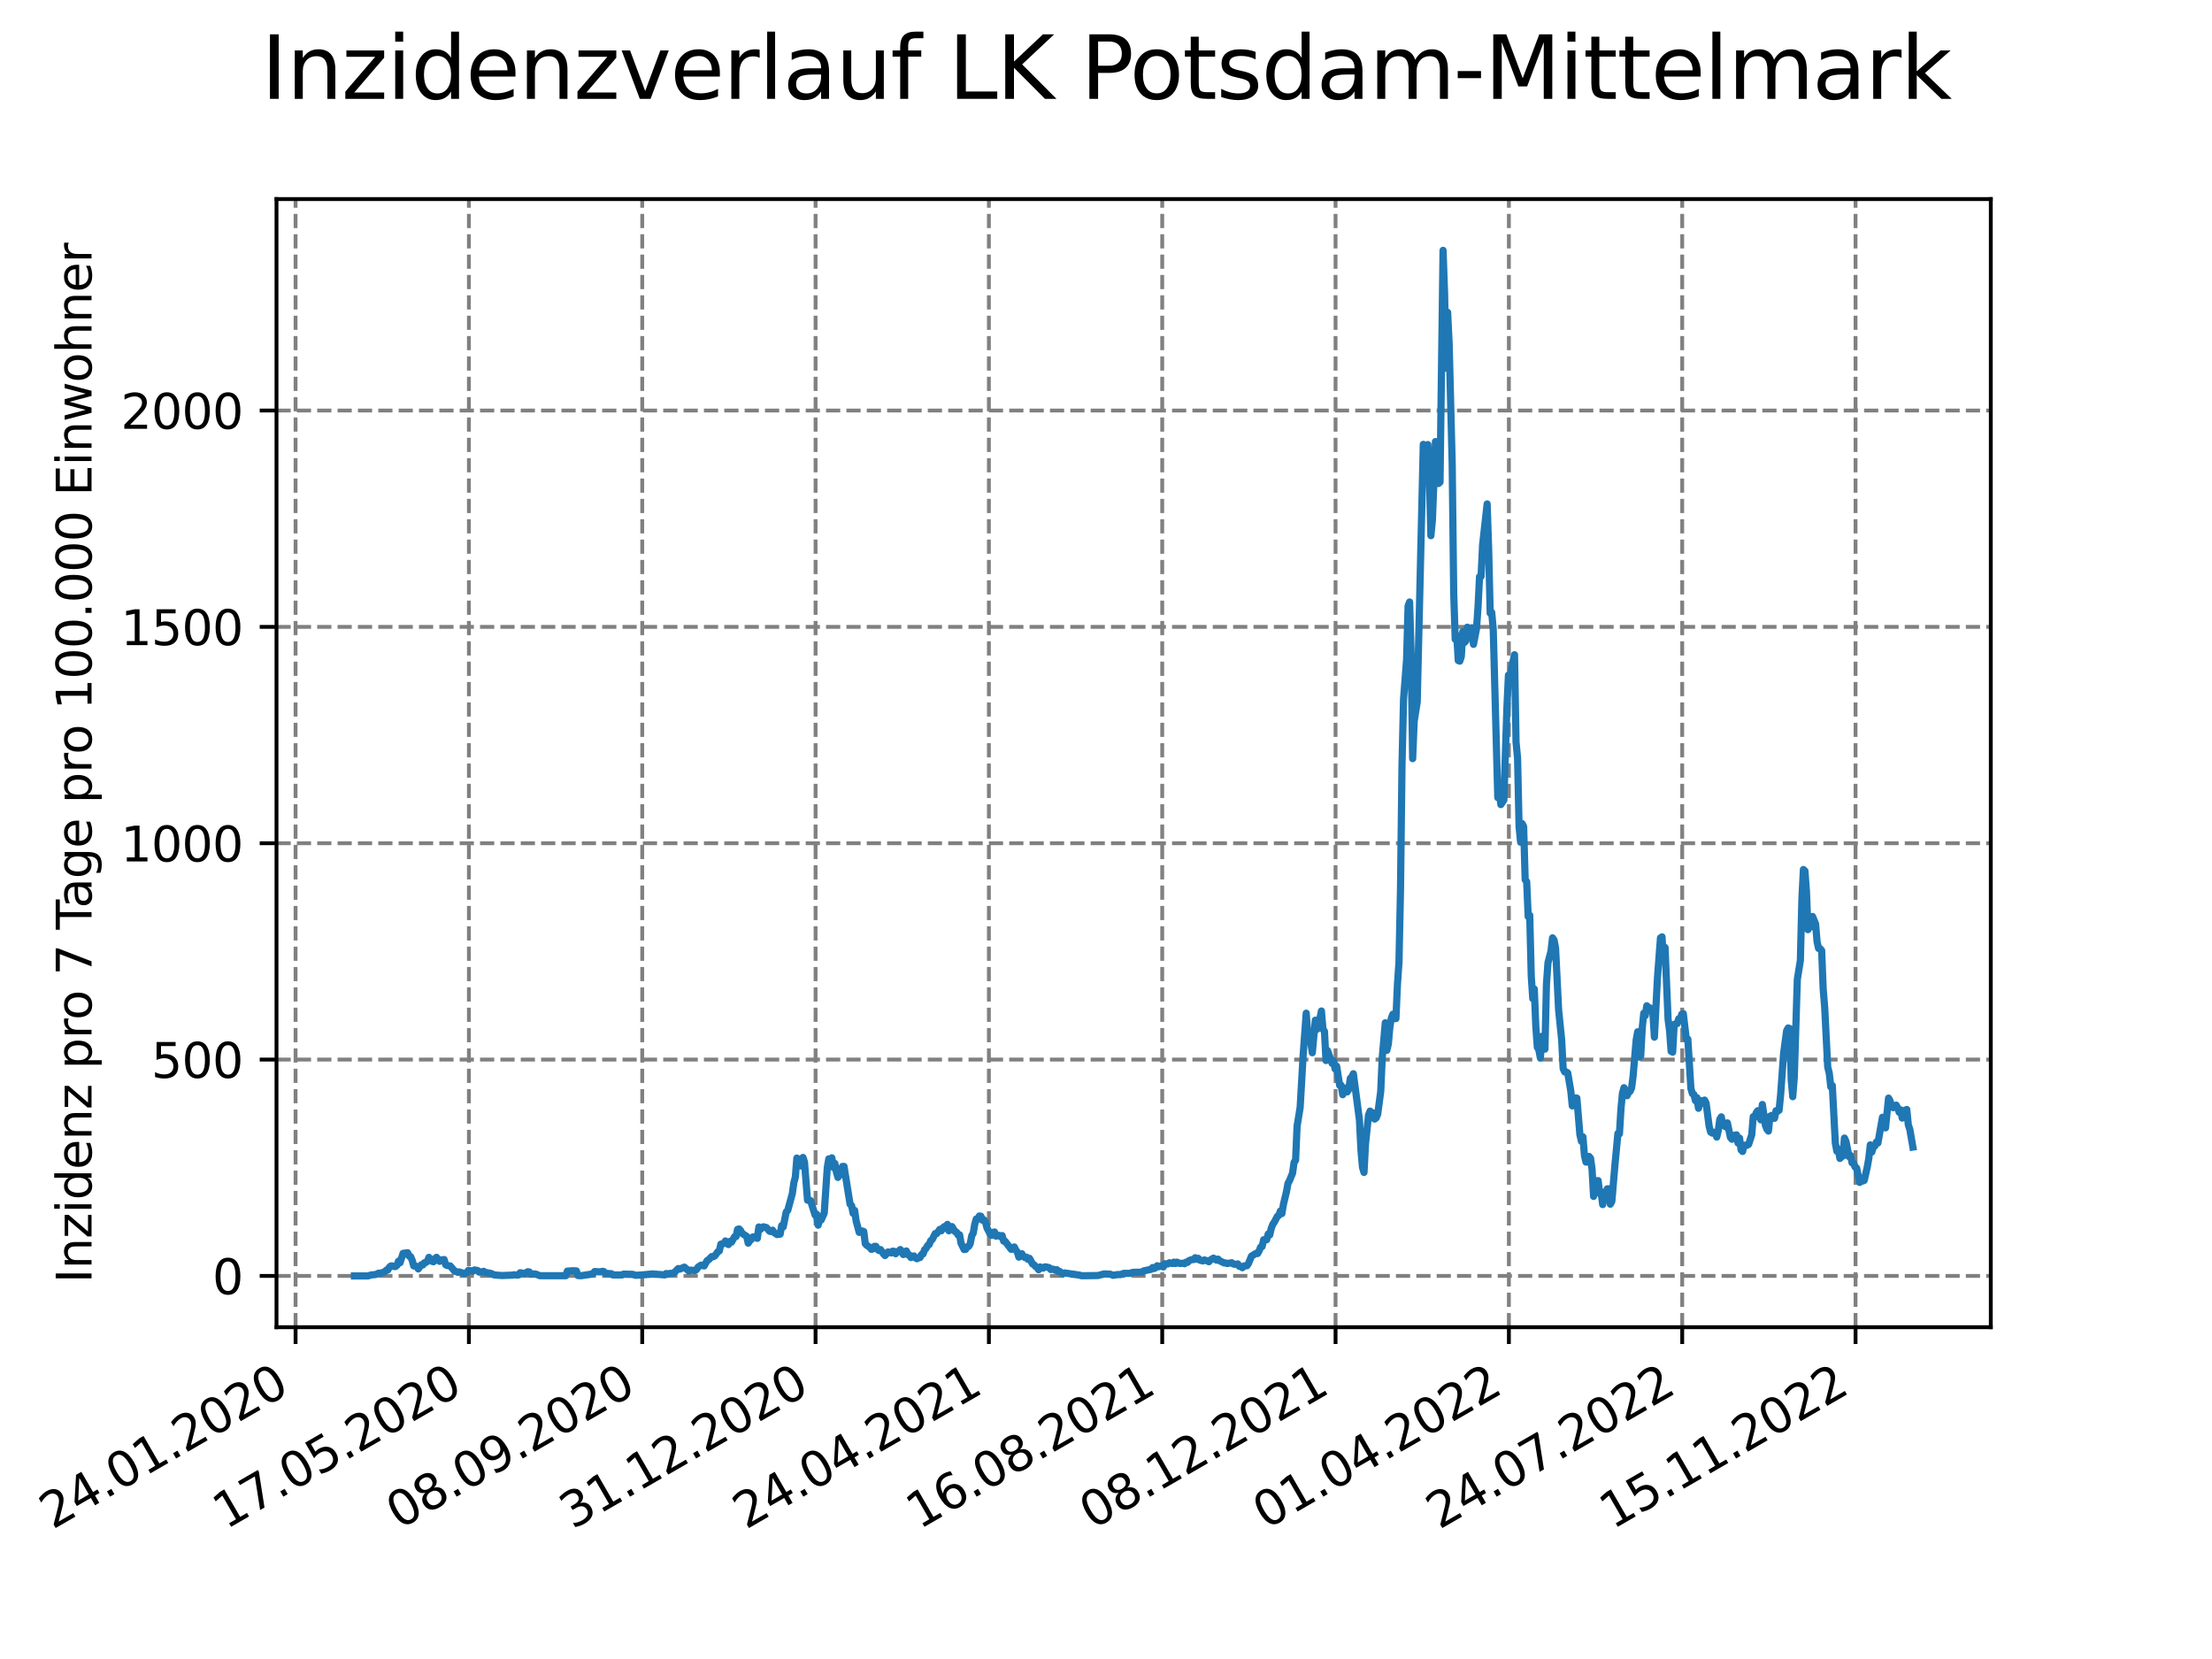 <?xml version="1.0" encoding="utf-8" standalone="no"?>
<!DOCTYPE svg PUBLIC "-//W3C//DTD SVG 1.1//EN"
  "http://www.w3.org/Graphics/SVG/1.1/DTD/svg11.dtd">
<svg xmlns:xlink="http://www.w3.org/1999/xlink" width="460.8pt" height="345.6pt" viewBox="0 0 460.8 345.6" xmlns="http://www.w3.org/2000/svg" version="1.1">
 <defs>
  <style type="text/css">*{stroke-linejoin: round; stroke-linecap: butt}</style>
 </defs>
 <g id="figure_1">
  <g id="patch_1">
   <path d="M 0 345.6 
L 460.8 345.6 
L 460.8 0 
L 0 0 
z
" style="fill: #ffffff"/>
  </g>
  <g id="axes_1">
   <g id="patch_2">
    <path d="M 57.6 276.48 
L 414.72 276.48 
L 414.72 41.472 
L 57.6 41.472 
z
" style="fill: #ffffff"/>
   </g>
   <g id="matplotlib.axis_1">
    <g id="xtick_1">
     <g id="line2d_1">
      <path d="M 61.572 276.48 
L 61.572 41.472 
" clip-path="url(#p5839f2990c)" style="fill: none; stroke-dasharray: 2.96,1.28; stroke-dashoffset: 0; stroke: #808080; stroke-width: 0.8"/>
     </g>
     <g id="line2d_2">
      <defs>
       <path id="m19a22a01ae" d="M 0 0 
L 0 3.5 
" style="stroke: #000000; stroke-width: 0.8"/>
      </defs>
      <g>
       <use xlink:href="#m19a22a01ae" x="61.572" y="276.48" style="stroke: #000000; stroke-width: 0.8"/>
      </g>
     </g>
     <g id="text_1">
      <!-- 24.01.2020 -->
      <g transform="translate(10.947 318.689) rotate(-30) scale(0.1 -0.1)">
       <defs>
        <path id="DejaVuSans-32" d="M 1228 531 
L 3431 531 
L 3431 0 
L 469 0 
L 469 531 
Q 828 903 1448 1529 
Q 2069 2156 2228 2338 
Q 2531 2678 2651 2914 
Q 2772 3150 2772 3378 
Q 2772 3750 2511 3984 
Q 2250 4219 1831 4219 
Q 1534 4219 1204 4116 
Q 875 4013 500 3803 
L 500 4441 
Q 881 4594 1212 4672 
Q 1544 4750 1819 4750 
Q 2544 4750 2975 4387 
Q 3406 4025 3406 3419 
Q 3406 3131 3298 2873 
Q 3191 2616 2906 2266 
Q 2828 2175 2409 1742 
Q 1991 1309 1228 531 
z
" transform="scale(0.016)"/>
        <path id="DejaVuSans-34" d="M 2419 4116 
L 825 1625 
L 2419 1625 
L 2419 4116 
z
M 2253 4666 
L 3047 4666 
L 3047 1625 
L 3713 1625 
L 3713 1100 
L 3047 1100 
L 3047 0 
L 2419 0 
L 2419 1100 
L 313 1100 
L 313 1709 
L 2253 4666 
z
" transform="scale(0.016)"/>
        <path id="DejaVuSans-2e" d="M 684 794 
L 1344 794 
L 1344 0 
L 684 0 
L 684 794 
z
" transform="scale(0.016)"/>
        <path id="DejaVuSans-30" d="M 2034 4250 
Q 1547 4250 1301 3770 
Q 1056 3291 1056 2328 
Q 1056 1369 1301 889 
Q 1547 409 2034 409 
Q 2525 409 2770 889 
Q 3016 1369 3016 2328 
Q 3016 3291 2770 3770 
Q 2525 4250 2034 4250 
z
M 2034 4750 
Q 2819 4750 3233 4129 
Q 3647 3509 3647 2328 
Q 3647 1150 3233 529 
Q 2819 -91 2034 -91 
Q 1250 -91 836 529 
Q 422 1150 422 2328 
Q 422 3509 836 4129 
Q 1250 4750 2034 4750 
z
" transform="scale(0.016)"/>
        <path id="DejaVuSans-31" d="M 794 531 
L 1825 531 
L 1825 4091 
L 703 3866 
L 703 4441 
L 1819 4666 
L 2450 4666 
L 2450 531 
L 3481 531 
L 3481 0 
L 794 0 
L 794 531 
z
" transform="scale(0.016)"/>
       </defs>
       <use xlink:href="#DejaVuSans-32"/>
       <use xlink:href="#DejaVuSans-34" x="63.623"/>
       <use xlink:href="#DejaVuSans-2e" x="127.246"/>
       <use xlink:href="#DejaVuSans-30" x="159.033"/>
       <use xlink:href="#DejaVuSans-31" x="222.656"/>
       <use xlink:href="#DejaVuSans-2e" x="286.279"/>
       <use xlink:href="#DejaVuSans-32" x="318.066"/>
       <use xlink:href="#DejaVuSans-30" x="381.689"/>
       <use xlink:href="#DejaVuSans-32" x="445.312"/>
       <use xlink:href="#DejaVuSans-30" x="508.936"/>
      </g>
     </g>
    </g>
    <g id="xtick_2">
     <g id="line2d_3">
      <path d="M 97.68 276.48 
L 97.68 41.472 
" clip-path="url(#p5839f2990c)" style="fill: none; stroke-dasharray: 2.96,1.28; stroke-dashoffset: 0; stroke: #808080; stroke-width: 0.8"/>
     </g>
     <g id="line2d_4">
      <g>
       <use xlink:href="#m19a22a01ae" x="97.68" y="276.48" style="stroke: #000000; stroke-width: 0.8"/>
      </g>
     </g>
     <g id="text_2">
      <!-- 17.05.2020 -->
      <g transform="translate(47.055 318.689) rotate(-30) scale(0.1 -0.1)">
       <defs>
        <path id="DejaVuSans-37" d="M 525 4666 
L 3525 4666 
L 3525 4397 
L 1831 0 
L 1172 0 
L 2766 4134 
L 525 4134 
L 525 4666 
z
" transform="scale(0.016)"/>
        <path id="DejaVuSans-35" d="M 691 4666 
L 3169 4666 
L 3169 4134 
L 1269 4134 
L 1269 2991 
Q 1406 3038 1543 3061 
Q 1681 3084 1819 3084 
Q 2600 3084 3056 2656 
Q 3513 2228 3513 1497 
Q 3513 744 3044 326 
Q 2575 -91 1722 -91 
Q 1428 -91 1123 -41 
Q 819 9 494 109 
L 494 744 
Q 775 591 1075 516 
Q 1375 441 1709 441 
Q 2250 441 2565 725 
Q 2881 1009 2881 1497 
Q 2881 1984 2565 2268 
Q 2250 2553 1709 2553 
Q 1456 2553 1204 2497 
Q 953 2441 691 2322 
L 691 4666 
z
" transform="scale(0.016)"/>
       </defs>
       <use xlink:href="#DejaVuSans-31"/>
       <use xlink:href="#DejaVuSans-37" x="63.623"/>
       <use xlink:href="#DejaVuSans-2e" x="127.246"/>
       <use xlink:href="#DejaVuSans-30" x="159.033"/>
       <use xlink:href="#DejaVuSans-35" x="222.656"/>
       <use xlink:href="#DejaVuSans-2e" x="286.279"/>
       <use xlink:href="#DejaVuSans-32" x="318.066"/>
       <use xlink:href="#DejaVuSans-30" x="381.689"/>
       <use xlink:href="#DejaVuSans-32" x="445.312"/>
       <use xlink:href="#DejaVuSans-30" x="508.936"/>
      </g>
     </g>
    </g>
    <g id="xtick_3">
     <g id="line2d_5">
      <path d="M 133.788 276.48 
L 133.788 41.472 
" clip-path="url(#p5839f2990c)" style="fill: none; stroke-dasharray: 2.96,1.28; stroke-dashoffset: 0; stroke: #808080; stroke-width: 0.8"/>
     </g>
     <g id="line2d_6">
      <g>
       <use xlink:href="#m19a22a01ae" x="133.788" y="276.48" style="stroke: #000000; stroke-width: 0.8"/>
      </g>
     </g>
     <g id="text_3">
      <!-- 08.09.2020 -->
      <g transform="translate(83.163 318.689) rotate(-30) scale(0.1 -0.1)">
       <defs>
        <path id="DejaVuSans-38" d="M 2034 2216 
Q 1584 2216 1326 1975 
Q 1069 1734 1069 1313 
Q 1069 891 1326 650 
Q 1584 409 2034 409 
Q 2484 409 2743 651 
Q 3003 894 3003 1313 
Q 3003 1734 2745 1975 
Q 2488 2216 2034 2216 
z
M 1403 2484 
Q 997 2584 770 2862 
Q 544 3141 544 3541 
Q 544 4100 942 4425 
Q 1341 4750 2034 4750 
Q 2731 4750 3128 4425 
Q 3525 4100 3525 3541 
Q 3525 3141 3298 2862 
Q 3072 2584 2669 2484 
Q 3125 2378 3379 2068 
Q 3634 1759 3634 1313 
Q 3634 634 3220 271 
Q 2806 -91 2034 -91 
Q 1263 -91 848 271 
Q 434 634 434 1313 
Q 434 1759 690 2068 
Q 947 2378 1403 2484 
z
M 1172 3481 
Q 1172 3119 1398 2916 
Q 1625 2713 2034 2713 
Q 2441 2713 2670 2916 
Q 2900 3119 2900 3481 
Q 2900 3844 2670 4047 
Q 2441 4250 2034 4250 
Q 1625 4250 1398 4047 
Q 1172 3844 1172 3481 
z
" transform="scale(0.016)"/>
        <path id="DejaVuSans-39" d="M 703 97 
L 703 672 
Q 941 559 1184 500 
Q 1428 441 1663 441 
Q 2288 441 2617 861 
Q 2947 1281 2994 2138 
Q 2813 1869 2534 1725 
Q 2256 1581 1919 1581 
Q 1219 1581 811 2004 
Q 403 2428 403 3163 
Q 403 3881 828 4315 
Q 1253 4750 1959 4750 
Q 2769 4750 3195 4129 
Q 3622 3509 3622 2328 
Q 3622 1225 3098 567 
Q 2575 -91 1691 -91 
Q 1453 -91 1209 -44 
Q 966 3 703 97 
z
M 1959 2075 
Q 2384 2075 2632 2365 
Q 2881 2656 2881 3163 
Q 2881 3666 2632 3958 
Q 2384 4250 1959 4250 
Q 1534 4250 1286 3958 
Q 1038 3666 1038 3163 
Q 1038 2656 1286 2365 
Q 1534 2075 1959 2075 
z
" transform="scale(0.016)"/>
       </defs>
       <use xlink:href="#DejaVuSans-30"/>
       <use xlink:href="#DejaVuSans-38" x="63.623"/>
       <use xlink:href="#DejaVuSans-2e" x="127.246"/>
       <use xlink:href="#DejaVuSans-30" x="159.033"/>
       <use xlink:href="#DejaVuSans-39" x="222.656"/>
       <use xlink:href="#DejaVuSans-2e" x="286.279"/>
       <use xlink:href="#DejaVuSans-32" x="318.066"/>
       <use xlink:href="#DejaVuSans-30" x="381.689"/>
       <use xlink:href="#DejaVuSans-32" x="445.312"/>
       <use xlink:href="#DejaVuSans-30" x="508.936"/>
      </g>
     </g>
    </g>
    <g id="xtick_4">
     <g id="line2d_7">
      <path d="M 169.896 276.48 
L 169.896 41.472 
" clip-path="url(#p5839f2990c)" style="fill: none; stroke-dasharray: 2.96,1.28; stroke-dashoffset: 0; stroke: #808080; stroke-width: 0.8"/>
     </g>
     <g id="line2d_8">
      <g>
       <use xlink:href="#m19a22a01ae" x="169.896" y="276.48" style="stroke: #000000; stroke-width: 0.8"/>
      </g>
     </g>
     <g id="text_4">
      <!-- 31.12.2020 -->
      <g transform="translate(119.271 318.689) rotate(-30) scale(0.1 -0.1)">
       <defs>
        <path id="DejaVuSans-33" d="M 2597 2516 
Q 3050 2419 3304 2112 
Q 3559 1806 3559 1356 
Q 3559 666 3084 287 
Q 2609 -91 1734 -91 
Q 1441 -91 1130 -33 
Q 819 25 488 141 
L 488 750 
Q 750 597 1062 519 
Q 1375 441 1716 441 
Q 2309 441 2620 675 
Q 2931 909 2931 1356 
Q 2931 1769 2642 2001 
Q 2353 2234 1838 2234 
L 1294 2234 
L 1294 2753 
L 1863 2753 
Q 2328 2753 2575 2939 
Q 2822 3125 2822 3475 
Q 2822 3834 2567 4026 
Q 2313 4219 1838 4219 
Q 1578 4219 1281 4162 
Q 984 4106 628 3988 
L 628 4550 
Q 988 4650 1302 4700 
Q 1616 4750 1894 4750 
Q 2613 4750 3031 4423 
Q 3450 4097 3450 3541 
Q 3450 3153 3228 2886 
Q 3006 2619 2597 2516 
z
" transform="scale(0.016)"/>
       </defs>
       <use xlink:href="#DejaVuSans-33"/>
       <use xlink:href="#DejaVuSans-31" x="63.623"/>
       <use xlink:href="#DejaVuSans-2e" x="127.246"/>
       <use xlink:href="#DejaVuSans-31" x="159.033"/>
       <use xlink:href="#DejaVuSans-32" x="222.656"/>
       <use xlink:href="#DejaVuSans-2e" x="286.279"/>
       <use xlink:href="#DejaVuSans-32" x="318.066"/>
       <use xlink:href="#DejaVuSans-30" x="381.689"/>
       <use xlink:href="#DejaVuSans-32" x="445.312"/>
       <use xlink:href="#DejaVuSans-30" x="508.936"/>
      </g>
     </g>
    </g>
    <g id="xtick_5">
     <g id="line2d_9">
      <path d="M 206.004 276.48 
L 206.004 41.472 
" clip-path="url(#p5839f2990c)" style="fill: none; stroke-dasharray: 2.96,1.28; stroke-dashoffset: 0; stroke: #808080; stroke-width: 0.8"/>
     </g>
     <g id="line2d_10">
      <g>
       <use xlink:href="#m19a22a01ae" x="206.004" y="276.48" style="stroke: #000000; stroke-width: 0.8"/>
      </g>
     </g>
     <g id="text_5">
      <!-- 24.04.2021 -->
      <g transform="translate(155.379 318.689) rotate(-30) scale(0.1 -0.1)">
       <use xlink:href="#DejaVuSans-32"/>
       <use xlink:href="#DejaVuSans-34" x="63.623"/>
       <use xlink:href="#DejaVuSans-2e" x="127.246"/>
       <use xlink:href="#DejaVuSans-30" x="159.033"/>
       <use xlink:href="#DejaVuSans-34" x="222.656"/>
       <use xlink:href="#DejaVuSans-2e" x="286.279"/>
       <use xlink:href="#DejaVuSans-32" x="318.066"/>
       <use xlink:href="#DejaVuSans-30" x="381.689"/>
       <use xlink:href="#DejaVuSans-32" x="445.312"/>
       <use xlink:href="#DejaVuSans-31" x="508.936"/>
      </g>
     </g>
    </g>
    <g id="xtick_6">
     <g id="line2d_11">
      <path d="M 242.112 276.48 
L 242.112 41.472 
" clip-path="url(#p5839f2990c)" style="fill: none; stroke-dasharray: 2.96,1.28; stroke-dashoffset: 0; stroke: #808080; stroke-width: 0.8"/>
     </g>
     <g id="line2d_12">
      <g>
       <use xlink:href="#m19a22a01ae" x="242.112" y="276.48" style="stroke: #000000; stroke-width: 0.8"/>
      </g>
     </g>
     <g id="text_6">
      <!-- 16.08.2021 -->
      <g transform="translate(191.487 318.689) rotate(-30) scale(0.1 -0.1)">
       <defs>
        <path id="DejaVuSans-36" d="M 2113 2584 
Q 1688 2584 1439 2293 
Q 1191 2003 1191 1497 
Q 1191 994 1439 701 
Q 1688 409 2113 409 
Q 2538 409 2786 701 
Q 3034 994 3034 1497 
Q 3034 2003 2786 2293 
Q 2538 2584 2113 2584 
z
M 3366 4563 
L 3366 3988 
Q 3128 4100 2886 4159 
Q 2644 4219 2406 4219 
Q 1781 4219 1451 3797 
Q 1122 3375 1075 2522 
Q 1259 2794 1537 2939 
Q 1816 3084 2150 3084 
Q 2853 3084 3261 2657 
Q 3669 2231 3669 1497 
Q 3669 778 3244 343 
Q 2819 -91 2113 -91 
Q 1303 -91 875 529 
Q 447 1150 447 2328 
Q 447 3434 972 4092 
Q 1497 4750 2381 4750 
Q 2619 4750 2861 4703 
Q 3103 4656 3366 4563 
z
" transform="scale(0.016)"/>
       </defs>
       <use xlink:href="#DejaVuSans-31"/>
       <use xlink:href="#DejaVuSans-36" x="63.623"/>
       <use xlink:href="#DejaVuSans-2e" x="127.246"/>
       <use xlink:href="#DejaVuSans-30" x="159.033"/>
       <use xlink:href="#DejaVuSans-38" x="222.656"/>
       <use xlink:href="#DejaVuSans-2e" x="286.279"/>
       <use xlink:href="#DejaVuSans-32" x="318.066"/>
       <use xlink:href="#DejaVuSans-30" x="381.689"/>
       <use xlink:href="#DejaVuSans-32" x="445.312"/>
       <use xlink:href="#DejaVuSans-31" x="508.936"/>
      </g>
     </g>
    </g>
    <g id="xtick_7">
     <g id="line2d_13">
      <path d="M 278.22 276.48 
L 278.22 41.472 
" clip-path="url(#p5839f2990c)" style="fill: none; stroke-dasharray: 2.96,1.28; stroke-dashoffset: 0; stroke: #808080; stroke-width: 0.8"/>
     </g>
     <g id="line2d_14">
      <g>
       <use xlink:href="#m19a22a01ae" x="278.22" y="276.48" style="stroke: #000000; stroke-width: 0.8"/>
      </g>
     </g>
     <g id="text_7">
      <!-- 08.12.2021 -->
      <g transform="translate(227.595 318.689) rotate(-30) scale(0.1 -0.1)">
       <use xlink:href="#DejaVuSans-30"/>
       <use xlink:href="#DejaVuSans-38" x="63.623"/>
       <use xlink:href="#DejaVuSans-2e" x="127.246"/>
       <use xlink:href="#DejaVuSans-31" x="159.033"/>
       <use xlink:href="#DejaVuSans-32" x="222.656"/>
       <use xlink:href="#DejaVuSans-2e" x="286.279"/>
       <use xlink:href="#DejaVuSans-32" x="318.066"/>
       <use xlink:href="#DejaVuSans-30" x="381.689"/>
       <use xlink:href="#DejaVuSans-32" x="445.312"/>
       <use xlink:href="#DejaVuSans-31" x="508.936"/>
      </g>
     </g>
    </g>
    <g id="xtick_8">
     <g id="line2d_15">
      <path d="M 314.328 276.48 
L 314.328 41.472 
" clip-path="url(#p5839f2990c)" style="fill: none; stroke-dasharray: 2.96,1.28; stroke-dashoffset: 0; stroke: #808080; stroke-width: 0.8"/>
     </g>
     <g id="line2d_16">
      <g>
       <use xlink:href="#m19a22a01ae" x="314.328" y="276.48" style="stroke: #000000; stroke-width: 0.8"/>
      </g>
     </g>
     <g id="text_8">
      <!-- 01.04.2022 -->
      <g transform="translate(263.703 318.689) rotate(-30) scale(0.1 -0.1)">
       <use xlink:href="#DejaVuSans-30"/>
       <use xlink:href="#DejaVuSans-31" x="63.623"/>
       <use xlink:href="#DejaVuSans-2e" x="127.246"/>
       <use xlink:href="#DejaVuSans-30" x="159.033"/>
       <use xlink:href="#DejaVuSans-34" x="222.656"/>
       <use xlink:href="#DejaVuSans-2e" x="286.279"/>
       <use xlink:href="#DejaVuSans-32" x="318.066"/>
       <use xlink:href="#DejaVuSans-30" x="381.689"/>
       <use xlink:href="#DejaVuSans-32" x="445.312"/>
       <use xlink:href="#DejaVuSans-32" x="508.936"/>
      </g>
     </g>
    </g>
    <g id="xtick_9">
     <g id="line2d_17">
      <path d="M 350.436 276.48 
L 350.436 41.472 
" clip-path="url(#p5839f2990c)" style="fill: none; stroke-dasharray: 2.96,1.28; stroke-dashoffset: 0; stroke: #808080; stroke-width: 0.8"/>
     </g>
     <g id="line2d_18">
      <g>
       <use xlink:href="#m19a22a01ae" x="350.436" y="276.48" style="stroke: #000000; stroke-width: 0.8"/>
      </g>
     </g>
     <g id="text_9">
      <!-- 24.07.2022 -->
      <g transform="translate(299.811 318.689) rotate(-30) scale(0.1 -0.1)">
       <use xlink:href="#DejaVuSans-32"/>
       <use xlink:href="#DejaVuSans-34" x="63.623"/>
       <use xlink:href="#DejaVuSans-2e" x="127.246"/>
       <use xlink:href="#DejaVuSans-30" x="159.033"/>
       <use xlink:href="#DejaVuSans-37" x="222.656"/>
       <use xlink:href="#DejaVuSans-2e" x="286.279"/>
       <use xlink:href="#DejaVuSans-32" x="318.066"/>
       <use xlink:href="#DejaVuSans-30" x="381.689"/>
       <use xlink:href="#DejaVuSans-32" x="445.312"/>
       <use xlink:href="#DejaVuSans-32" x="508.936"/>
      </g>
     </g>
    </g>
    <g id="xtick_10">
     <g id="line2d_19">
      <path d="M 386.544 276.48 
L 386.544 41.472 
" clip-path="url(#p5839f2990c)" style="fill: none; stroke-dasharray: 2.96,1.28; stroke-dashoffset: 0; stroke: #808080; stroke-width: 0.8"/>
     </g>
     <g id="line2d_20">
      <g>
       <use xlink:href="#m19a22a01ae" x="386.544" y="276.48" style="stroke: #000000; stroke-width: 0.8"/>
      </g>
     </g>
     <g id="text_10">
      <!-- 15.11.2022 -->
      <g transform="translate(335.918 318.689) rotate(-30) scale(0.1 -0.1)">
       <use xlink:href="#DejaVuSans-31"/>
       <use xlink:href="#DejaVuSans-35" x="63.623"/>
       <use xlink:href="#DejaVuSans-2e" x="127.246"/>
       <use xlink:href="#DejaVuSans-31" x="159.033"/>
       <use xlink:href="#DejaVuSans-31" x="222.656"/>
       <use xlink:href="#DejaVuSans-2e" x="286.279"/>
       <use xlink:href="#DejaVuSans-32" x="318.066"/>
       <use xlink:href="#DejaVuSans-30" x="381.689"/>
       <use xlink:href="#DejaVuSans-32" x="445.312"/>
       <use xlink:href="#DejaVuSans-32" x="508.936"/>
      </g>
     </g>
    </g>
   </g>
   <g id="matplotlib.axis_2">
    <g id="ytick_1">
     <g id="line2d_21">
      <path d="M 57.6 265.798 
L 414.72 265.798 
" clip-path="url(#p5839f2990c)" style="fill: none; stroke-dasharray: 2.96,1.28; stroke-dashoffset: 0; stroke: #808080; stroke-width: 0.8"/>
     </g>
     <g id="line2d_22">
      <defs>
       <path id="m69657ace62" d="M 0 0 
L -3.5 0 
" style="stroke: #000000; stroke-width: 0.8"/>
      </defs>
      <g>
       <use xlink:href="#m69657ace62" x="57.6" y="265.798" style="stroke: #000000; stroke-width: 0.8"/>
      </g>
     </g>
     <g id="text_11">
      <!-- 0 -->
      <g transform="translate(44.237 269.597) scale(0.1 -0.1)">
       <use xlink:href="#DejaVuSans-30"/>
      </g>
     </g>
    </g>
    <g id="ytick_2">
     <g id="line2d_23">
      <path d="M 57.6 220.729 
L 414.72 220.729 
" clip-path="url(#p5839f2990c)" style="fill: none; stroke-dasharray: 2.96,1.28; stroke-dashoffset: 0; stroke: #808080; stroke-width: 0.8"/>
     </g>
     <g id="line2d_24">
      <g>
       <use xlink:href="#m69657ace62" x="57.6" y="220.729" style="stroke: #000000; stroke-width: 0.8"/>
      </g>
     </g>
     <g id="text_12">
      <!-- 500 -->
      <g transform="translate(31.512 224.528) scale(0.1 -0.1)">
       <use xlink:href="#DejaVuSans-35"/>
       <use xlink:href="#DejaVuSans-30" x="63.623"/>
       <use xlink:href="#DejaVuSans-30" x="127.246"/>
      </g>
     </g>
    </g>
    <g id="ytick_3">
     <g id="line2d_25">
      <path d="M 57.6 175.66 
L 414.72 175.66 
" clip-path="url(#p5839f2990c)" style="fill: none; stroke-dasharray: 2.96,1.28; stroke-dashoffset: 0; stroke: #808080; stroke-width: 0.8"/>
     </g>
     <g id="line2d_26">
      <g>
       <use xlink:href="#m69657ace62" x="57.6" y="175.66" style="stroke: #000000; stroke-width: 0.8"/>
      </g>
     </g>
     <g id="text_13">
      <!-- 1000 -->
      <g transform="translate(25.15 179.459) scale(0.1 -0.1)">
       <use xlink:href="#DejaVuSans-31"/>
       <use xlink:href="#DejaVuSans-30" x="63.623"/>
       <use xlink:href="#DejaVuSans-30" x="127.246"/>
       <use xlink:href="#DejaVuSans-30" x="190.869"/>
      </g>
     </g>
    </g>
    <g id="ytick_4">
     <g id="line2d_27">
      <path d="M 57.6 130.59 
L 414.72 130.59 
" clip-path="url(#p5839f2990c)" style="fill: none; stroke-dasharray: 2.96,1.28; stroke-dashoffset: 0; stroke: #808080; stroke-width: 0.8"/>
     </g>
     <g id="line2d_28">
      <g>
       <use xlink:href="#m69657ace62" x="57.6" y="130.59" style="stroke: #000000; stroke-width: 0.8"/>
      </g>
     </g>
     <g id="text_14">
      <!-- 1500 -->
      <g transform="translate(25.15 134.39) scale(0.1 -0.1)">
       <use xlink:href="#DejaVuSans-31"/>
       <use xlink:href="#DejaVuSans-35" x="63.623"/>
       <use xlink:href="#DejaVuSans-30" x="127.246"/>
       <use xlink:href="#DejaVuSans-30" x="190.869"/>
      </g>
     </g>
    </g>
    <g id="ytick_5">
     <g id="line2d_29">
      <path d="M 57.6 85.521 
L 414.72 85.521 
" clip-path="url(#p5839f2990c)" style="fill: none; stroke-dasharray: 2.96,1.28; stroke-dashoffset: 0; stroke: #808080; stroke-width: 0.8"/>
     </g>
     <g id="line2d_30">
      <g>
       <use xlink:href="#m69657ace62" x="57.6" y="85.521" style="stroke: #000000; stroke-width: 0.8"/>
      </g>
     </g>
     <g id="text_15">
      <!-- 2000 -->
      <g transform="translate(25.15 89.321) scale(0.1 -0.1)">
       <use xlink:href="#DejaVuSans-32"/>
       <use xlink:href="#DejaVuSans-30" x="63.623"/>
       <use xlink:href="#DejaVuSans-30" x="127.246"/>
       <use xlink:href="#DejaVuSans-30" x="190.869"/>
      </g>
     </g>
    </g>
    <g id="text_16">
     <!-- Inzidenz pro 7 Tage pro 100.000 Einwohner -->
     <g transform="translate(19.07 267.301) rotate(-90) scale(0.1 -0.1)">
      <defs>
       <path id="DejaVuSans-49" d="M 628 4666 
L 1259 4666 
L 1259 0 
L 628 0 
L 628 4666 
z
" transform="scale(0.016)"/>
       <path id="DejaVuSans-6e" d="M 3513 2113 
L 3513 0 
L 2938 0 
L 2938 2094 
Q 2938 2591 2744 2837 
Q 2550 3084 2163 3084 
Q 1697 3084 1428 2787 
Q 1159 2491 1159 1978 
L 1159 0 
L 581 0 
L 581 3500 
L 1159 3500 
L 1159 2956 
Q 1366 3272 1645 3428 
Q 1925 3584 2291 3584 
Q 2894 3584 3203 3211 
Q 3513 2838 3513 2113 
z
" transform="scale(0.016)"/>
       <path id="DejaVuSans-7a" d="M 353 3500 
L 3084 3500 
L 3084 2975 
L 922 459 
L 3084 459 
L 3084 0 
L 275 0 
L 275 525 
L 2438 3041 
L 353 3041 
L 353 3500 
z
" transform="scale(0.016)"/>
       <path id="DejaVuSans-69" d="M 603 3500 
L 1178 3500 
L 1178 0 
L 603 0 
L 603 3500 
z
M 603 4863 
L 1178 4863 
L 1178 4134 
L 603 4134 
L 603 4863 
z
" transform="scale(0.016)"/>
       <path id="DejaVuSans-64" d="M 2906 2969 
L 2906 4863 
L 3481 4863 
L 3481 0 
L 2906 0 
L 2906 525 
Q 2725 213 2448 61 
Q 2172 -91 1784 -91 
Q 1150 -91 751 415 
Q 353 922 353 1747 
Q 353 2572 751 3078 
Q 1150 3584 1784 3584 
Q 2172 3584 2448 3432 
Q 2725 3281 2906 2969 
z
M 947 1747 
Q 947 1113 1208 752 
Q 1469 391 1925 391 
Q 2381 391 2643 752 
Q 2906 1113 2906 1747 
Q 2906 2381 2643 2742 
Q 2381 3103 1925 3103 
Q 1469 3103 1208 2742 
Q 947 2381 947 1747 
z
" transform="scale(0.016)"/>
       <path id="DejaVuSans-65" d="M 3597 1894 
L 3597 1613 
L 953 1613 
Q 991 1019 1311 708 
Q 1631 397 2203 397 
Q 2534 397 2845 478 
Q 3156 559 3463 722 
L 3463 178 
Q 3153 47 2828 -22 
Q 2503 -91 2169 -91 
Q 1331 -91 842 396 
Q 353 884 353 1716 
Q 353 2575 817 3079 
Q 1281 3584 2069 3584 
Q 2775 3584 3186 3129 
Q 3597 2675 3597 1894 
z
M 3022 2063 
Q 3016 2534 2758 2815 
Q 2500 3097 2075 3097 
Q 1594 3097 1305 2825 
Q 1016 2553 972 2059 
L 3022 2063 
z
" transform="scale(0.016)"/>
       <path id="DejaVuSans-20" transform="scale(0.016)"/>
       <path id="DejaVuSans-70" d="M 1159 525 
L 1159 -1331 
L 581 -1331 
L 581 3500 
L 1159 3500 
L 1159 2969 
Q 1341 3281 1617 3432 
Q 1894 3584 2278 3584 
Q 2916 3584 3314 3078 
Q 3713 2572 3713 1747 
Q 3713 922 3314 415 
Q 2916 -91 2278 -91 
Q 1894 -91 1617 61 
Q 1341 213 1159 525 
z
M 3116 1747 
Q 3116 2381 2855 2742 
Q 2594 3103 2138 3103 
Q 1681 3103 1420 2742 
Q 1159 2381 1159 1747 
Q 1159 1113 1420 752 
Q 1681 391 2138 391 
Q 2594 391 2855 752 
Q 3116 1113 3116 1747 
z
" transform="scale(0.016)"/>
       <path id="DejaVuSans-72" d="M 2631 2963 
Q 2534 3019 2420 3045 
Q 2306 3072 2169 3072 
Q 1681 3072 1420 2755 
Q 1159 2438 1159 1844 
L 1159 0 
L 581 0 
L 581 3500 
L 1159 3500 
L 1159 2956 
Q 1341 3275 1631 3429 
Q 1922 3584 2338 3584 
Q 2397 3584 2469 3576 
Q 2541 3569 2628 3553 
L 2631 2963 
z
" transform="scale(0.016)"/>
       <path id="DejaVuSans-6f" d="M 1959 3097 
Q 1497 3097 1228 2736 
Q 959 2375 959 1747 
Q 959 1119 1226 758 
Q 1494 397 1959 397 
Q 2419 397 2687 759 
Q 2956 1122 2956 1747 
Q 2956 2369 2687 2733 
Q 2419 3097 1959 3097 
z
M 1959 3584 
Q 2709 3584 3137 3096 
Q 3566 2609 3566 1747 
Q 3566 888 3137 398 
Q 2709 -91 1959 -91 
Q 1206 -91 779 398 
Q 353 888 353 1747 
Q 353 2609 779 3096 
Q 1206 3584 1959 3584 
z
" transform="scale(0.016)"/>
       <path id="DejaVuSans-54" d="M -19 4666 
L 3928 4666 
L 3928 4134 
L 2272 4134 
L 2272 0 
L 1638 0 
L 1638 4134 
L -19 4134 
L -19 4666 
z
" transform="scale(0.016)"/>
       <path id="DejaVuSans-61" d="M 2194 1759 
Q 1497 1759 1228 1600 
Q 959 1441 959 1056 
Q 959 750 1161 570 
Q 1363 391 1709 391 
Q 2188 391 2477 730 
Q 2766 1069 2766 1631 
L 2766 1759 
L 2194 1759 
z
M 3341 1997 
L 3341 0 
L 2766 0 
L 2766 531 
Q 2569 213 2275 61 
Q 1981 -91 1556 -91 
Q 1019 -91 701 211 
Q 384 513 384 1019 
Q 384 1609 779 1909 
Q 1175 2209 1959 2209 
L 2766 2209 
L 2766 2266 
Q 2766 2663 2505 2880 
Q 2244 3097 1772 3097 
Q 1472 3097 1187 3025 
Q 903 2953 641 2809 
L 641 3341 
Q 956 3463 1253 3523 
Q 1550 3584 1831 3584 
Q 2591 3584 2966 3190 
Q 3341 2797 3341 1997 
z
" transform="scale(0.016)"/>
       <path id="DejaVuSans-67" d="M 2906 1791 
Q 2906 2416 2648 2759 
Q 2391 3103 1925 3103 
Q 1463 3103 1205 2759 
Q 947 2416 947 1791 
Q 947 1169 1205 825 
Q 1463 481 1925 481 
Q 2391 481 2648 825 
Q 2906 1169 2906 1791 
z
M 3481 434 
Q 3481 -459 3084 -895 
Q 2688 -1331 1869 -1331 
Q 1566 -1331 1297 -1286 
Q 1028 -1241 775 -1147 
L 775 -588 
Q 1028 -725 1275 -790 
Q 1522 -856 1778 -856 
Q 2344 -856 2625 -561 
Q 2906 -266 2906 331 
L 2906 616 
Q 2728 306 2450 153 
Q 2172 0 1784 0 
Q 1141 0 747 490 
Q 353 981 353 1791 
Q 353 2603 747 3093 
Q 1141 3584 1784 3584 
Q 2172 3584 2450 3431 
Q 2728 3278 2906 2969 
L 2906 3500 
L 3481 3500 
L 3481 434 
z
" transform="scale(0.016)"/>
       <path id="DejaVuSans-45" d="M 628 4666 
L 3578 4666 
L 3578 4134 
L 1259 4134 
L 1259 2753 
L 3481 2753 
L 3481 2222 
L 1259 2222 
L 1259 531 
L 3634 531 
L 3634 0 
L 628 0 
L 628 4666 
z
" transform="scale(0.016)"/>
       <path id="DejaVuSans-77" d="M 269 3500 
L 844 3500 
L 1563 769 
L 2278 3500 
L 2956 3500 
L 3675 769 
L 4391 3500 
L 4966 3500 
L 4050 0 
L 3372 0 
L 2619 2869 
L 1863 0 
L 1184 0 
L 269 3500 
z
" transform="scale(0.016)"/>
       <path id="DejaVuSans-68" d="M 3513 2113 
L 3513 0 
L 2938 0 
L 2938 2094 
Q 2938 2591 2744 2837 
Q 2550 3084 2163 3084 
Q 1697 3084 1428 2787 
Q 1159 2491 1159 1978 
L 1159 0 
L 581 0 
L 581 4863 
L 1159 4863 
L 1159 2956 
Q 1366 3272 1645 3428 
Q 1925 3584 2291 3584 
Q 2894 3584 3203 3211 
Q 3513 2838 3513 2113 
z
" transform="scale(0.016)"/>
      </defs>
      <use xlink:href="#DejaVuSans-49"/>
      <use xlink:href="#DejaVuSans-6e" x="29.492"/>
      <use xlink:href="#DejaVuSans-7a" x="92.871"/>
      <use xlink:href="#DejaVuSans-69" x="145.361"/>
      <use xlink:href="#DejaVuSans-64" x="173.145"/>
      <use xlink:href="#DejaVuSans-65" x="236.621"/>
      <use xlink:href="#DejaVuSans-6e" x="298.145"/>
      <use xlink:href="#DejaVuSans-7a" x="361.523"/>
      <use xlink:href="#DejaVuSans-20" x="414.014"/>
      <use xlink:href="#DejaVuSans-70" x="445.801"/>
      <use xlink:href="#DejaVuSans-72" x="509.277"/>
      <use xlink:href="#DejaVuSans-6f" x="548.141"/>
      <use xlink:href="#DejaVuSans-20" x="609.322"/>
      <use xlink:href="#DejaVuSans-37" x="641.109"/>
      <use xlink:href="#DejaVuSans-20" x="704.732"/>
      <use xlink:href="#DejaVuSans-54" x="736.52"/>
      <use xlink:href="#DejaVuSans-61" x="781.104"/>
      <use xlink:href="#DejaVuSans-67" x="842.383"/>
      <use xlink:href="#DejaVuSans-65" x="905.859"/>
      <use xlink:href="#DejaVuSans-20" x="967.383"/>
      <use xlink:href="#DejaVuSans-70" x="999.17"/>
      <use xlink:href="#DejaVuSans-72" x="1062.646"/>
      <use xlink:href="#DejaVuSans-6f" x="1101.51"/>
      <use xlink:href="#DejaVuSans-20" x="1162.691"/>
      <use xlink:href="#DejaVuSans-31" x="1194.479"/>
      <use xlink:href="#DejaVuSans-30" x="1258.102"/>
      <use xlink:href="#DejaVuSans-30" x="1321.725"/>
      <use xlink:href="#DejaVuSans-2e" x="1385.348"/>
      <use xlink:href="#DejaVuSans-30" x="1417.135"/>
      <use xlink:href="#DejaVuSans-30" x="1480.758"/>
      <use xlink:href="#DejaVuSans-30" x="1544.381"/>
      <use xlink:href="#DejaVuSans-20" x="1608.004"/>
      <use xlink:href="#DejaVuSans-45" x="1639.791"/>
      <use xlink:href="#DejaVuSans-69" x="1702.975"/>
      <use xlink:href="#DejaVuSans-6e" x="1730.758"/>
      <use xlink:href="#DejaVuSans-77" x="1794.137"/>
      <use xlink:href="#DejaVuSans-6f" x="1875.924"/>
      <use xlink:href="#DejaVuSans-68" x="1937.105"/>
      <use xlink:href="#DejaVuSans-6e" x="2000.484"/>
      <use xlink:href="#DejaVuSans-65" x="2063.863"/>
      <use xlink:href="#DejaVuSans-72" x="2125.387"/>
     </g>
    </g>
   </g>
   <g id="line2d_31">
    <path d="M 73.833 265.798 
L 76.683 265.798 
L 77.317 265.59 
L 78.267 265.506 
L 78.901 265.215 
L 79.217 265.257 
L 80.167 264.924 
L 80.484 264.591 
L 80.801 264.549 
L 81.118 263.966 
L 81.434 263.717 
L 81.751 263.717 
L 82.068 263.842 
L 82.385 263.842 
L 82.701 263.592 
L 83.018 262.718 
L 83.335 263.051 
L 83.968 261.095 
L 84.918 260.97 
L 85.235 261.677 
L 85.552 261.802 
L 85.869 262.551 
L 86.185 263.717 
L 86.819 263.8 
L 87.136 264.341 
L 87.769 263.467 
L 88.086 263.509 
L 88.403 263.051 
L 88.719 263.009 
L 89.036 262.718 
L 89.353 261.927 
L 89.986 262.759 
L 90.303 262.843 
L 90.62 262.177 
L 90.936 261.927 
L 91.57 262.759 
L 91.887 262.468 
L 92.52 262.385 
L 92.837 263.467 
L 93.154 263.633 
L 93.787 263.717 
L 94.737 264.841 
L 95.054 264.882 
L 95.371 265.049 
L 95.688 264.965 
L 96.638 265.298 
L 97.271 265.09 
L 97.588 264.632 
L 98.538 264.799 
L 98.855 264.549 
L 99.488 264.674 
L 99.805 265.007 
L 100.439 264.924 
L 100.755 264.841 
L 101.072 265.049 
L 102.339 265.298 
L 102.972 265.59 
L 104.556 265.715 
L 106.773 265.631 
L 107.09 265.548 
L 107.723 265.631 
L 108.04 265.59 
L 108.357 265.132 
L 109.307 265.298 
L 109.941 264.924 
L 110.257 264.965 
L 110.574 265.423 
L 111.524 265.382 
L 112.475 265.756 
L 117.859 265.756 
L 118.176 264.799 
L 119.443 264.716 
L 120.076 264.757 
L 120.393 265.715 
L 121.026 265.756 
L 122.927 265.465 
L 123.56 265.298 
L 123.877 264.882 
L 125.144 264.965 
L 125.461 264.841 
L 125.777 264.882 
L 126.094 265.257 
L 127.361 265.34 
L 127.678 265.59 
L 128.311 265.59 
L 129.578 265.59 
L 129.895 265.423 
L 131.795 265.465 
L 132.429 265.673 
L 133.696 265.59 
L 135.913 265.382 
L 137.497 265.506 
L 138.447 265.59 
L 138.764 265.298 
L 139.08 265.423 
L 139.397 265.298 
L 140.347 265.215 
L 141.298 264.258 
L 141.614 264.383 
L 142.248 264.091 
L 142.564 263.966 
L 143.515 264.799 
L 143.831 264.591 
L 144.782 264.674 
L 145.098 264.466 
L 145.415 263.966 
L 146.049 263.55 
L 146.682 263.717 
L 147.316 262.593 
L 147.632 262.426 
L 148.266 261.761 
L 148.582 261.802 
L 148.899 261.636 
L 149.533 260.762 
L 149.849 260.595 
L 150.166 259.18 
L 150.8 259.055 
L 151.116 258.514 
L 151.433 259.055 
L 151.75 259.263 
L 152.067 258.597 
L 152.383 258.764 
L 153.017 257.64 
L 153.333 257.598 
L 153.65 256.1 
L 153.967 256.017 
L 154.284 256.35 
L 154.6 256.932 
L 155.551 257.557 
L 155.867 258.972 
L 156.184 258.472 
L 156.501 258.223 
L 156.818 257.682 
L 157.134 257.64 
L 157.768 257.973 
L 158.085 255.601 
L 158.401 256.1 
L 159.035 255.559 
L 159.668 255.725 
L 160.302 256.475 
L 160.618 256.558 
L 160.935 256.266 
L 161.252 256.766 
L 161.885 257.182 
L 162.519 257.099 
L 162.836 255.309 
L 163.152 255.601 
L 163.786 252.479 
L 164.103 252.146 
L 165.053 248.65 
L 165.369 246.402 
L 165.686 245.195 
L 166.003 241.241 
L 166.32 241.491 
L 166.636 242.823 
L 166.953 242.906 
L 167.27 241.116 
L 167.587 242.074 
L 168.22 250.023 
L 168.854 250.106 
L 169.804 253.145 
L 170.121 252.937 
L 170.437 255.226 
L 170.754 254.144 
L 171.071 254.144 
L 171.704 252.687 
L 172.338 243.239 
L 172.654 241.408 
L 172.971 241.532 
L 173.288 241.199 
L 173.605 243.197 
L 173.921 242.365 
L 174.238 244.155 
L 174.555 245.278 
L 174.872 244.238 
L 175.188 244.737 
L 175.505 242.989 
L 175.822 242.989 
L 177.089 250.856 
L 177.405 251.147 
L 177.722 252.77 
L 178.039 252.146 
L 178.356 254.394 
L 178.989 256.724 
L 179.306 256.641 
L 179.623 256.433 
L 179.939 256.558 
L 180.256 259.097 
L 180.573 259.43 
L 181.206 259.846 
L 181.523 260.262 
L 181.84 260.179 
L 182.156 259.638 
L 182.473 259.638 
L 182.79 260.262 
L 183.107 260.512 
L 183.423 260.304 
L 184.057 261.219 
L 184.374 261.552 
L 185.007 260.803 
L 185.641 261.011 
L 185.957 260.637 
L 186.274 260.678 
L 186.591 261.178 
L 186.908 260.72 
L 187.224 260.762 
L 187.541 260.304 
L 187.858 260.637 
L 188.174 261.344 
L 188.808 260.595 
L 189.125 261.386 
L 189.441 261.428 
L 189.758 261.969 
L 190.075 261.719 
L 190.392 261.636 
L 190.708 262.052 
L 191.025 262.218 
L 191.342 262.01 
L 191.659 261.969 
L 191.975 261.344 
L 192.292 261.219 
L 192.609 260.345 
L 192.926 260.054 
L 193.242 259.471 
L 193.559 259.263 
L 193.876 258.472 
L 194.192 258.223 
L 194.826 256.974 
L 195.143 256.974 
L 195.776 256.1 
L 196.093 256.391 
L 196.41 255.809 
L 196.726 255.517 
L 197.043 255.892 
L 197.36 255.059 
L 197.677 256.391 
L 197.993 255.725 
L 198.31 255.517 
L 198.944 256.558 
L 199.26 256.683 
L 199.577 257.265 
L 199.894 257.224 
L 200.21 259.013 
L 200.844 260.304 
L 201.161 260.262 
L 201.477 259.763 
L 201.794 259.638 
L 202.111 259.097 
L 202.428 257.432 
L 202.744 256.891 
L 203.061 255.018 
L 203.378 253.936 
L 203.695 253.977 
L 204.011 253.311 
L 204.328 253.353 
L 204.645 254.185 
L 204.961 254.102 
L 205.278 254.518 
L 205.595 255.767 
L 206.228 257.016 
L 206.545 257.349 
L 206.862 256.724 
L 207.179 256.641 
L 207.495 257.515 
L 207.812 257.349 
L 208.129 257.349 
L 208.446 257.64 
L 208.762 257.39 
L 209.079 258.556 
L 209.396 258.597 
L 210.663 260.262 
L 211.296 259.763 
L 211.613 260.429 
L 211.93 260.803 
L 212.246 261.885 
L 212.563 261.719 
L 212.88 261.178 
L 213.197 261.761 
L 213.513 261.969 
L 213.83 261.885 
L 214.147 262.343 
L 214.464 262.135 
L 215.097 263.301 
L 215.414 263.467 
L 215.731 263.842 
L 216.047 264.008 
L 216.364 264.508 
L 216.681 263.925 
L 216.997 264.133 
L 217.314 264.175 
L 217.631 263.925 
L 217.948 263.925 
L 218.581 264.091 
L 218.898 264.466 
L 219.215 264.383 
L 219.531 264.424 
L 219.848 264.632 
L 220.165 264.508 
L 220.482 264.882 
L 220.798 264.882 
L 221.115 265.215 
L 221.432 265.34 
L 221.749 265.173 
L 224.916 265.631 
L 225.233 265.756 
L 225.866 265.756 
L 228.717 265.715 
L 229.984 265.382 
L 230.934 265.423 
L 231.251 265.423 
L 231.884 265.673 
L 232.834 265.506 
L 233.468 265.506 
L 234.101 265.257 
L 235.368 265.257 
L 236.002 265.049 
L 237.902 265.007 
L 238.219 264.757 
L 239.802 264.424 
L 240.119 264.05 
L 240.436 264.258 
L 240.753 264.091 
L 241.069 263.675 
L 241.386 263.883 
L 242.02 263.675 
L 242.336 263.925 
L 242.653 263.259 
L 243.287 263.301 
L 243.603 263.051 
L 244.237 263.217 
L 244.554 262.926 
L 244.87 263.217 
L 245.187 262.926 
L 245.82 263.217 
L 246.454 263.134 
L 246.771 263.259 
L 247.087 262.926 
L 247.404 262.968 
L 247.721 262.593 
L 248.354 262.385 
L 248.671 262.385 
L 248.988 262.01 
L 249.305 262.302 
L 249.621 262.135 
L 249.938 262.51 
L 250.571 262.676 
L 250.888 262.468 
L 251.522 262.676 
L 251.838 262.843 
L 252.155 262.468 
L 252.789 262.093 
L 253.422 262.51 
L 253.739 262.302 
L 254.056 262.635 
L 255.006 263.092 
L 255.323 263.092 
L 255.639 263.217 
L 256.589 263.051 
L 256.906 263.301 
L 257.223 263.384 
L 257.856 263.301 
L 258.173 263.8 
L 258.49 263.842 
L 258.807 264.091 
L 259.123 263.717 
L 259.757 263.675 
L 260.074 263.217 
L 260.707 261.677 
L 261.657 261.095 
L 261.974 261.136 
L 262.291 260.595 
L 262.607 259.804 
L 262.924 259.679 
L 263.241 258.264 
L 263.874 258.264 
L 264.191 257.057 
L 264.508 257.265 
L 264.825 255.892 
L 265.141 255.059 
L 265.458 254.602 
L 266.092 253.395 
L 266.408 253.186 
L 266.725 252.271 
L 267.042 252.812 
L 267.359 250.897 
L 267.992 248.275 
L 268.309 246.527 
L 268.625 245.944 
L 269.259 244.404 
L 269.576 242.157 
L 269.892 241.699 
L 270.209 234.582 
L 270.843 230.711 
L 271.476 219.723 
L 272.11 211.065 
L 272.426 215.394 
L 272.743 216.726 
L 273.06 217.059 
L 273.376 219.306 
L 274.01 212.522 
L 274.327 214.437 
L 274.643 213.022 
L 274.96 212.148 
L 275.277 210.608 
L 275.594 214.395 
L 275.91 214.853 
L 276.227 220.93 
L 276.544 218.849 
L 277.494 221.512 
L 277.811 221.013 
L 278.128 222.678 
L 278.444 222.095 
L 279.078 226.091 
L 279.394 226.091 
L 279.711 228.047 
L 280.028 227.173 
L 280.345 226.674 
L 280.661 227.464 
L 280.978 226.923 
L 281.295 224.634 
L 281.612 224.343 
L 281.928 223.677 
L 283.195 233.291 
L 283.512 239.576 
L 283.829 243.156 
L 284.146 244.238 
L 284.462 238.286 
L 285.096 232.251 
L 285.412 231.46 
L 285.729 231.751 
L 286.046 231.835 
L 286.363 233.125 
L 286.679 232.875 
L 286.996 232.126 
L 287.63 227.339 
L 287.946 220.305 
L 288.58 213.063 
L 288.897 218.807 
L 289.213 217.517 
L 289.53 213.979 
L 289.847 212.064 
L 290.164 211.274 
L 290.48 212.189 
L 290.797 212.189 
L 291.114 205.072 
L 291.43 200.494 
L 291.747 185.51 
L 292.064 159.33 
L 292.381 145.72 
L 293.014 137.437 
L 293.331 126.241 
L 293.648 125.408 
L 293.964 136.355 
L 294.281 158.04 
L 294.598 150.256 
L 295.231 146.261 
L 296.498 92.569 
L 296.815 96.065 
L 297.132 93.693 
L 297.448 92.61 
L 297.765 99.395 
L 298.082 111.59 
L 298.399 108.26 
L 299.032 91.986 
L 299.666 100.727 
L 299.982 100.435 
L 300.616 52.154 
L 300.933 61.144 
L 301.249 76.711 
L 301.566 65.057 
L 301.883 71.55 
L 302.516 96.481 
L 302.833 123.535 
L 303.15 133.191 
L 303.466 132.317 
L 303.783 137.603 
L 304.1 137.728 
L 304.417 136.771 
L 304.733 131.568 
L 305.05 133.857 
L 305.367 133.524 
L 305.684 130.653 
L 306 131.485 
L 306.317 131.318 
L 306.634 130.777 
L 306.951 134.232 
L 307.584 130.944 
L 307.901 126.449 
L 308.217 120.122 
L 308.534 120.081 
L 308.851 113.504 
L 309.801 104.972 
L 310.118 114.587 
L 310.435 127.739 
L 310.751 127.573 
L 311.068 131.11 
L 312.018 166.156 
L 312.335 164.491 
L 312.652 167.612 
L 313.285 166.655 
L 313.919 147.343 
L 314.235 140.642 
L 314.552 141.349 
L 315.186 137.77 
L 315.502 136.396 
L 315.819 154.585 
L 316.136 157.915 
L 316.453 172.232 
L 316.769 175.437 
L 317.086 171.567 
L 317.403 172.191 
L 317.72 183.262 
L 318.036 183.678 
L 318.353 190.962 
L 318.67 190.671 
L 318.987 203.324 
L 319.303 208.027 
L 319.62 206.029 
L 319.937 213.812 
L 320.253 218.183 
L 320.57 218.682 
L 320.887 220.389 
L 321.204 215.894 
L 321.52 216.476 
L 321.837 218.557 
L 322.154 205.03 
L 322.471 200.577 
L 323.104 198.121 
L 323.421 195.374 
L 323.738 195.832 
L 324.054 197.497 
L 324.688 210.399 
L 325.321 216.601 
L 325.638 222.636 
L 325.955 223.302 
L 326.271 223.302 
L 326.588 223.51 
L 327.222 227.256 
L 327.538 230.378 
L 327.855 228.713 
L 328.489 228.755 
L 329.122 236.371 
L 329.439 237.745 
L 329.756 236.829 
L 330.072 240.742 
L 330.389 242.074 
L 330.706 242.074 
L 331.022 240.908 
L 331.339 241.283 
L 331.656 243.572 
L 331.973 249.232 
L 332.289 245.903 
L 332.606 246.028 
L 332.923 245.944 
L 333.24 248.608 
L 333.556 248.566 
L 333.873 250.939 
L 334.19 248.317 
L 334.507 248.608 
L 334.823 247.651 
L 335.14 247.651 
L 335.457 250.856 
L 335.774 250.273 
L 336.407 242.823 
L 337.04 236.122 
L 337.357 236.205 
L 337.674 231.002 
L 337.991 227.714 
L 338.307 226.59 
L 338.624 227.09 
L 338.941 228.255 
L 339.258 227.589 
L 339.574 227.339 
L 339.891 226.632 
L 340.208 224.135 
L 340.841 216.684 
L 341.158 214.936 
L 341.475 220.222 
L 341.792 219.972 
L 342.108 214.145 
L 342.425 211.065 
L 342.742 211.565 
L 343.058 209.525 
L 343.375 209.9 
L 343.692 209.942 
L 344.325 210.982 
L 344.642 216.06 
L 345.276 203.74 
L 345.909 195.374 
L 346.226 195.166 
L 346.543 200.285 
L 346.859 197.372 
L 347.493 212.356 
L 347.809 214.77 
L 348.126 219.015 
L 348.443 219.182 
L 348.76 213.396 
L 349.393 213.23 
L 349.71 212.231 
L 350.027 212.356 
L 350.343 211.274 
L 350.66 211.149 
L 351.294 216.518 
L 351.61 216.476 
L 352.244 226.757 
L 352.561 227.839 
L 352.877 228.005 
L 353.194 229.296 
L 353.511 228.671 
L 353.827 230.877 
L 354.144 229.837 
L 354.461 229.296 
L 354.778 229.296 
L 355.094 229.171 
L 355.411 229.795 
L 356.045 234.623 
L 356.361 235.83 
L 356.678 236.038 
L 356.995 235.872 
L 357.312 235.872 
L 357.628 236.871 
L 357.945 235.539 
L 358.262 233.166 
L 358.579 232.667 
L 358.895 234.374 
L 359.529 234.748 
L 359.845 233.916 
L 360.479 236.954 
L 360.796 237.329 
L 361.112 236.538 
L 361.746 236.413 
L 362.063 238.119 
L 362.379 237.079 
L 362.696 239.535 
L 363.013 239.868 
L 363.33 238.577 
L 363.963 238.577 
L 364.28 238.369 
L 364.913 236.413 
L 365.23 232.625 
L 365.547 232.75 
L 365.863 231.793 
L 366.18 231.377 
L 366.497 232.168 
L 366.814 233.291 
L 367.13 230.086 
L 367.764 234.415 
L 368.081 235.248 
L 368.397 235.622 
L 368.714 232.542 
L 369.031 232.376 
L 369.348 232.958 
L 369.664 232.958 
L 369.981 231.377 
L 370.298 231.502 
L 370.614 231.294 
L 370.931 228.13 
L 371.565 219.348 
L 372.198 214.687 
L 372.515 214.145 
L 372.832 214.27 
L 373.148 225.009 
L 373.465 228.463 
L 373.782 224.343 
L 374.415 204.031 
L 375.049 200.077 
L 375.366 187.299 
L 375.682 181.139 
L 375.999 181.431 
L 376.316 185.676 
L 376.632 193.668 
L 376.949 192.003 
L 377.266 193.085 
L 377.583 190.921 
L 378.216 192.461 
L 378.533 196.207 
L 378.85 197.58 
L 379.166 197.622 
L 379.483 197.996 
L 379.8 205.988 
L 380.117 209.9 
L 380.75 222.303 
L 381.067 223.552 
L 381.384 226.424 
L 381.7 226.132 
L 382.334 238.119 
L 382.65 239.826 
L 382.967 239.368 
L 383.284 241.324 
L 383.601 240.95 
L 383.917 240.825 
L 384.234 237.079 
L 384.551 237.786 
L 385.184 240.95 
L 385.501 240.7 
L 385.818 242.24 
L 386.135 242.323 
L 386.451 243.114 
L 386.768 243.322 
L 387.402 246.319 
L 387.718 245.944 
L 388.035 246.028 
L 388.352 245.903 
L 388.985 243.114 
L 389.302 241.324 
L 389.619 238.494 
L 389.935 239.992 
L 390.252 238.952 
L 390.569 238.744 
L 390.886 237.911 
L 391.202 238.119 
L 392.153 232.75 
L 392.786 234.956 
L 393.419 228.755 
L 393.736 229.337 
L 394.053 230.419 
L 394.37 230.752 
L 395.003 230.211 
L 395.32 230.794 
L 395.637 231.71 
L 395.953 231.21 
L 396.27 232.917 
L 396.587 231.543 
L 396.904 231.252 
L 397.22 231.127 
L 397.537 234.332 
L 397.854 235.289 
L 398.487 238.952 
L 398.487 238.952 
" clip-path="url(#p5839f2990c)" style="fill: none; stroke: #1f77b4; stroke-width: 1.5; stroke-linecap: square"/>
   </g>
   <g id="patch_3">
    <path d="M 57.6 276.48 
L 57.6 41.472 
" style="fill: none; stroke: #000000; stroke-width: 0.8; stroke-linejoin: miter; stroke-linecap: square"/>
   </g>
   <g id="patch_4">
    <path d="M 414.72 276.48 
L 414.72 41.472 
" style="fill: none; stroke: #000000; stroke-width: 0.8; stroke-linejoin: miter; stroke-linecap: square"/>
   </g>
   <g id="patch_5">
    <path d="M 57.6 276.48 
L 414.72 276.48 
" style="fill: none; stroke: #000000; stroke-width: 0.8; stroke-linejoin: miter; stroke-linecap: square"/>
   </g>
   <g id="patch_6">
    <path d="M 57.6 41.472 
L 414.72 41.472 
" style="fill: none; stroke: #000000; stroke-width: 0.8; stroke-linejoin: miter; stroke-linecap: square"/>
   </g>
  </g>
  <g id="text_17">
   <!-- Inzidenzverlauf LK Potsdam-Mittelmark -->
   <g transform="translate(54.429 20.589) scale(0.18 -0.18)">
    <defs>
     <path id="DejaVuSans-76" d="M 191 3500 
L 800 3500 
L 1894 563 
L 2988 3500 
L 3597 3500 
L 2284 0 
L 1503 0 
L 191 3500 
z
" transform="scale(0.016)"/>
     <path id="DejaVuSans-6c" d="M 603 4863 
L 1178 4863 
L 1178 0 
L 603 0 
L 603 4863 
z
" transform="scale(0.016)"/>
     <path id="DejaVuSans-75" d="M 544 1381 
L 544 3500 
L 1119 3500 
L 1119 1403 
Q 1119 906 1312 657 
Q 1506 409 1894 409 
Q 2359 409 2629 706 
Q 2900 1003 2900 1516 
L 2900 3500 
L 3475 3500 
L 3475 0 
L 2900 0 
L 2900 538 
Q 2691 219 2414 64 
Q 2138 -91 1772 -91 
Q 1169 -91 856 284 
Q 544 659 544 1381 
z
M 1991 3584 
L 1991 3584 
z
" transform="scale(0.016)"/>
     <path id="DejaVuSans-66" d="M 2375 4863 
L 2375 4384 
L 1825 4384 
Q 1516 4384 1395 4259 
Q 1275 4134 1275 3809 
L 1275 3500 
L 2222 3500 
L 2222 3053 
L 1275 3053 
L 1275 0 
L 697 0 
L 697 3053 
L 147 3053 
L 147 3500 
L 697 3500 
L 697 3744 
Q 697 4328 969 4595 
Q 1241 4863 1831 4863 
L 2375 4863 
z
" transform="scale(0.016)"/>
     <path id="DejaVuSans-4c" d="M 628 4666 
L 1259 4666 
L 1259 531 
L 3531 531 
L 3531 0 
L 628 0 
L 628 4666 
z
" transform="scale(0.016)"/>
     <path id="DejaVuSans-4b" d="M 628 4666 
L 1259 4666 
L 1259 2694 
L 3353 4666 
L 4166 4666 
L 1850 2491 
L 4331 0 
L 3500 0 
L 1259 2247 
L 1259 0 
L 628 0 
L 628 4666 
z
" transform="scale(0.016)"/>
     <path id="DejaVuSans-50" d="M 1259 4147 
L 1259 2394 
L 2053 2394 
Q 2494 2394 2734 2622 
Q 2975 2850 2975 3272 
Q 2975 3691 2734 3919 
Q 2494 4147 2053 4147 
L 1259 4147 
z
M 628 4666 
L 2053 4666 
Q 2838 4666 3239 4311 
Q 3641 3956 3641 3272 
Q 3641 2581 3239 2228 
Q 2838 1875 2053 1875 
L 1259 1875 
L 1259 0 
L 628 0 
L 628 4666 
z
" transform="scale(0.016)"/>
     <path id="DejaVuSans-74" d="M 1172 4494 
L 1172 3500 
L 2356 3500 
L 2356 3053 
L 1172 3053 
L 1172 1153 
Q 1172 725 1289 603 
Q 1406 481 1766 481 
L 2356 481 
L 2356 0 
L 1766 0 
Q 1100 0 847 248 
Q 594 497 594 1153 
L 594 3053 
L 172 3053 
L 172 3500 
L 594 3500 
L 594 4494 
L 1172 4494 
z
" transform="scale(0.016)"/>
     <path id="DejaVuSans-73" d="M 2834 3397 
L 2834 2853 
Q 2591 2978 2328 3040 
Q 2066 3103 1784 3103 
Q 1356 3103 1142 2972 
Q 928 2841 928 2578 
Q 928 2378 1081 2264 
Q 1234 2150 1697 2047 
L 1894 2003 
Q 2506 1872 2764 1633 
Q 3022 1394 3022 966 
Q 3022 478 2636 193 
Q 2250 -91 1575 -91 
Q 1294 -91 989 -36 
Q 684 19 347 128 
L 347 722 
Q 666 556 975 473 
Q 1284 391 1588 391 
Q 1994 391 2212 530 
Q 2431 669 2431 922 
Q 2431 1156 2273 1281 
Q 2116 1406 1581 1522 
L 1381 1569 
Q 847 1681 609 1914 
Q 372 2147 372 2553 
Q 372 3047 722 3315 
Q 1072 3584 1716 3584 
Q 2034 3584 2315 3537 
Q 2597 3491 2834 3397 
z
" transform="scale(0.016)"/>
     <path id="DejaVuSans-6d" d="M 3328 2828 
Q 3544 3216 3844 3400 
Q 4144 3584 4550 3584 
Q 5097 3584 5394 3201 
Q 5691 2819 5691 2113 
L 5691 0 
L 5113 0 
L 5113 2094 
Q 5113 2597 4934 2840 
Q 4756 3084 4391 3084 
Q 3944 3084 3684 2787 
Q 3425 2491 3425 1978 
L 3425 0 
L 2847 0 
L 2847 2094 
Q 2847 2600 2669 2842 
Q 2491 3084 2119 3084 
Q 1678 3084 1418 2786 
Q 1159 2488 1159 1978 
L 1159 0 
L 581 0 
L 581 3500 
L 1159 3500 
L 1159 2956 
Q 1356 3278 1631 3431 
Q 1906 3584 2284 3584 
Q 2666 3584 2933 3390 
Q 3200 3197 3328 2828 
z
" transform="scale(0.016)"/>
     <path id="DejaVuSans-2d" d="M 313 2009 
L 1997 2009 
L 1997 1497 
L 313 1497 
L 313 2009 
z
" transform="scale(0.016)"/>
     <path id="DejaVuSans-4d" d="M 628 4666 
L 1569 4666 
L 2759 1491 
L 3956 4666 
L 4897 4666 
L 4897 0 
L 4281 0 
L 4281 4097 
L 3078 897 
L 2444 897 
L 1241 4097 
L 1241 0 
L 628 0 
L 628 4666 
z
" transform="scale(0.016)"/>
     <path id="DejaVuSans-6b" d="M 581 4863 
L 1159 4863 
L 1159 1991 
L 2875 3500 
L 3609 3500 
L 1753 1863 
L 3688 0 
L 2938 0 
L 1159 1709 
L 1159 0 
L 581 0 
L 581 4863 
z
" transform="scale(0.016)"/>
    </defs>
    <use xlink:href="#DejaVuSans-49"/>
    <use xlink:href="#DejaVuSans-6e" x="29.492"/>
    <use xlink:href="#DejaVuSans-7a" x="92.871"/>
    <use xlink:href="#DejaVuSans-69" x="145.361"/>
    <use xlink:href="#DejaVuSans-64" x="173.145"/>
    <use xlink:href="#DejaVuSans-65" x="236.621"/>
    <use xlink:href="#DejaVuSans-6e" x="298.145"/>
    <use xlink:href="#DejaVuSans-7a" x="361.523"/>
    <use xlink:href="#DejaVuSans-76" x="414.014"/>
    <use xlink:href="#DejaVuSans-65" x="473.193"/>
    <use xlink:href="#DejaVuSans-72" x="534.717"/>
    <use xlink:href="#DejaVuSans-6c" x="575.83"/>
    <use xlink:href="#DejaVuSans-61" x="603.613"/>
    <use xlink:href="#DejaVuSans-75" x="664.893"/>
    <use xlink:href="#DejaVuSans-66" x="728.271"/>
    <use xlink:href="#DejaVuSans-20" x="763.477"/>
    <use xlink:href="#DejaVuSans-4c" x="795.264"/>
    <use xlink:href="#DejaVuSans-4b" x="850.977"/>
    <use xlink:href="#DejaVuSans-20" x="916.553"/>
    <use xlink:href="#DejaVuSans-50" x="948.34"/>
    <use xlink:href="#DejaVuSans-6f" x="1005.018"/>
    <use xlink:href="#DejaVuSans-74" x="1066.199"/>
    <use xlink:href="#DejaVuSans-73" x="1105.408"/>
    <use xlink:href="#DejaVuSans-64" x="1157.508"/>
    <use xlink:href="#DejaVuSans-61" x="1220.984"/>
    <use xlink:href="#DejaVuSans-6d" x="1282.264"/>
    <use xlink:href="#DejaVuSans-2d" x="1379.676"/>
    <use xlink:href="#DejaVuSans-4d" x="1415.76"/>
    <use xlink:href="#DejaVuSans-69" x="1502.039"/>
    <use xlink:href="#DejaVuSans-74" x="1529.822"/>
    <use xlink:href="#DejaVuSans-74" x="1569.031"/>
    <use xlink:href="#DejaVuSans-65" x="1608.24"/>
    <use xlink:href="#DejaVuSans-6c" x="1669.764"/>
    <use xlink:href="#DejaVuSans-6d" x="1697.547"/>
    <use xlink:href="#DejaVuSans-61" x="1794.959"/>
    <use xlink:href="#DejaVuSans-72" x="1856.238"/>
    <use xlink:href="#DejaVuSans-6b" x="1897.352"/>
   </g>
  </g>
 </g>
 <defs>
  <clipPath id="p5839f2990c">
   <rect x="57.6" y="41.472" width="357.12" height="235.008"/>
  </clipPath>
 </defs>
</svg>
